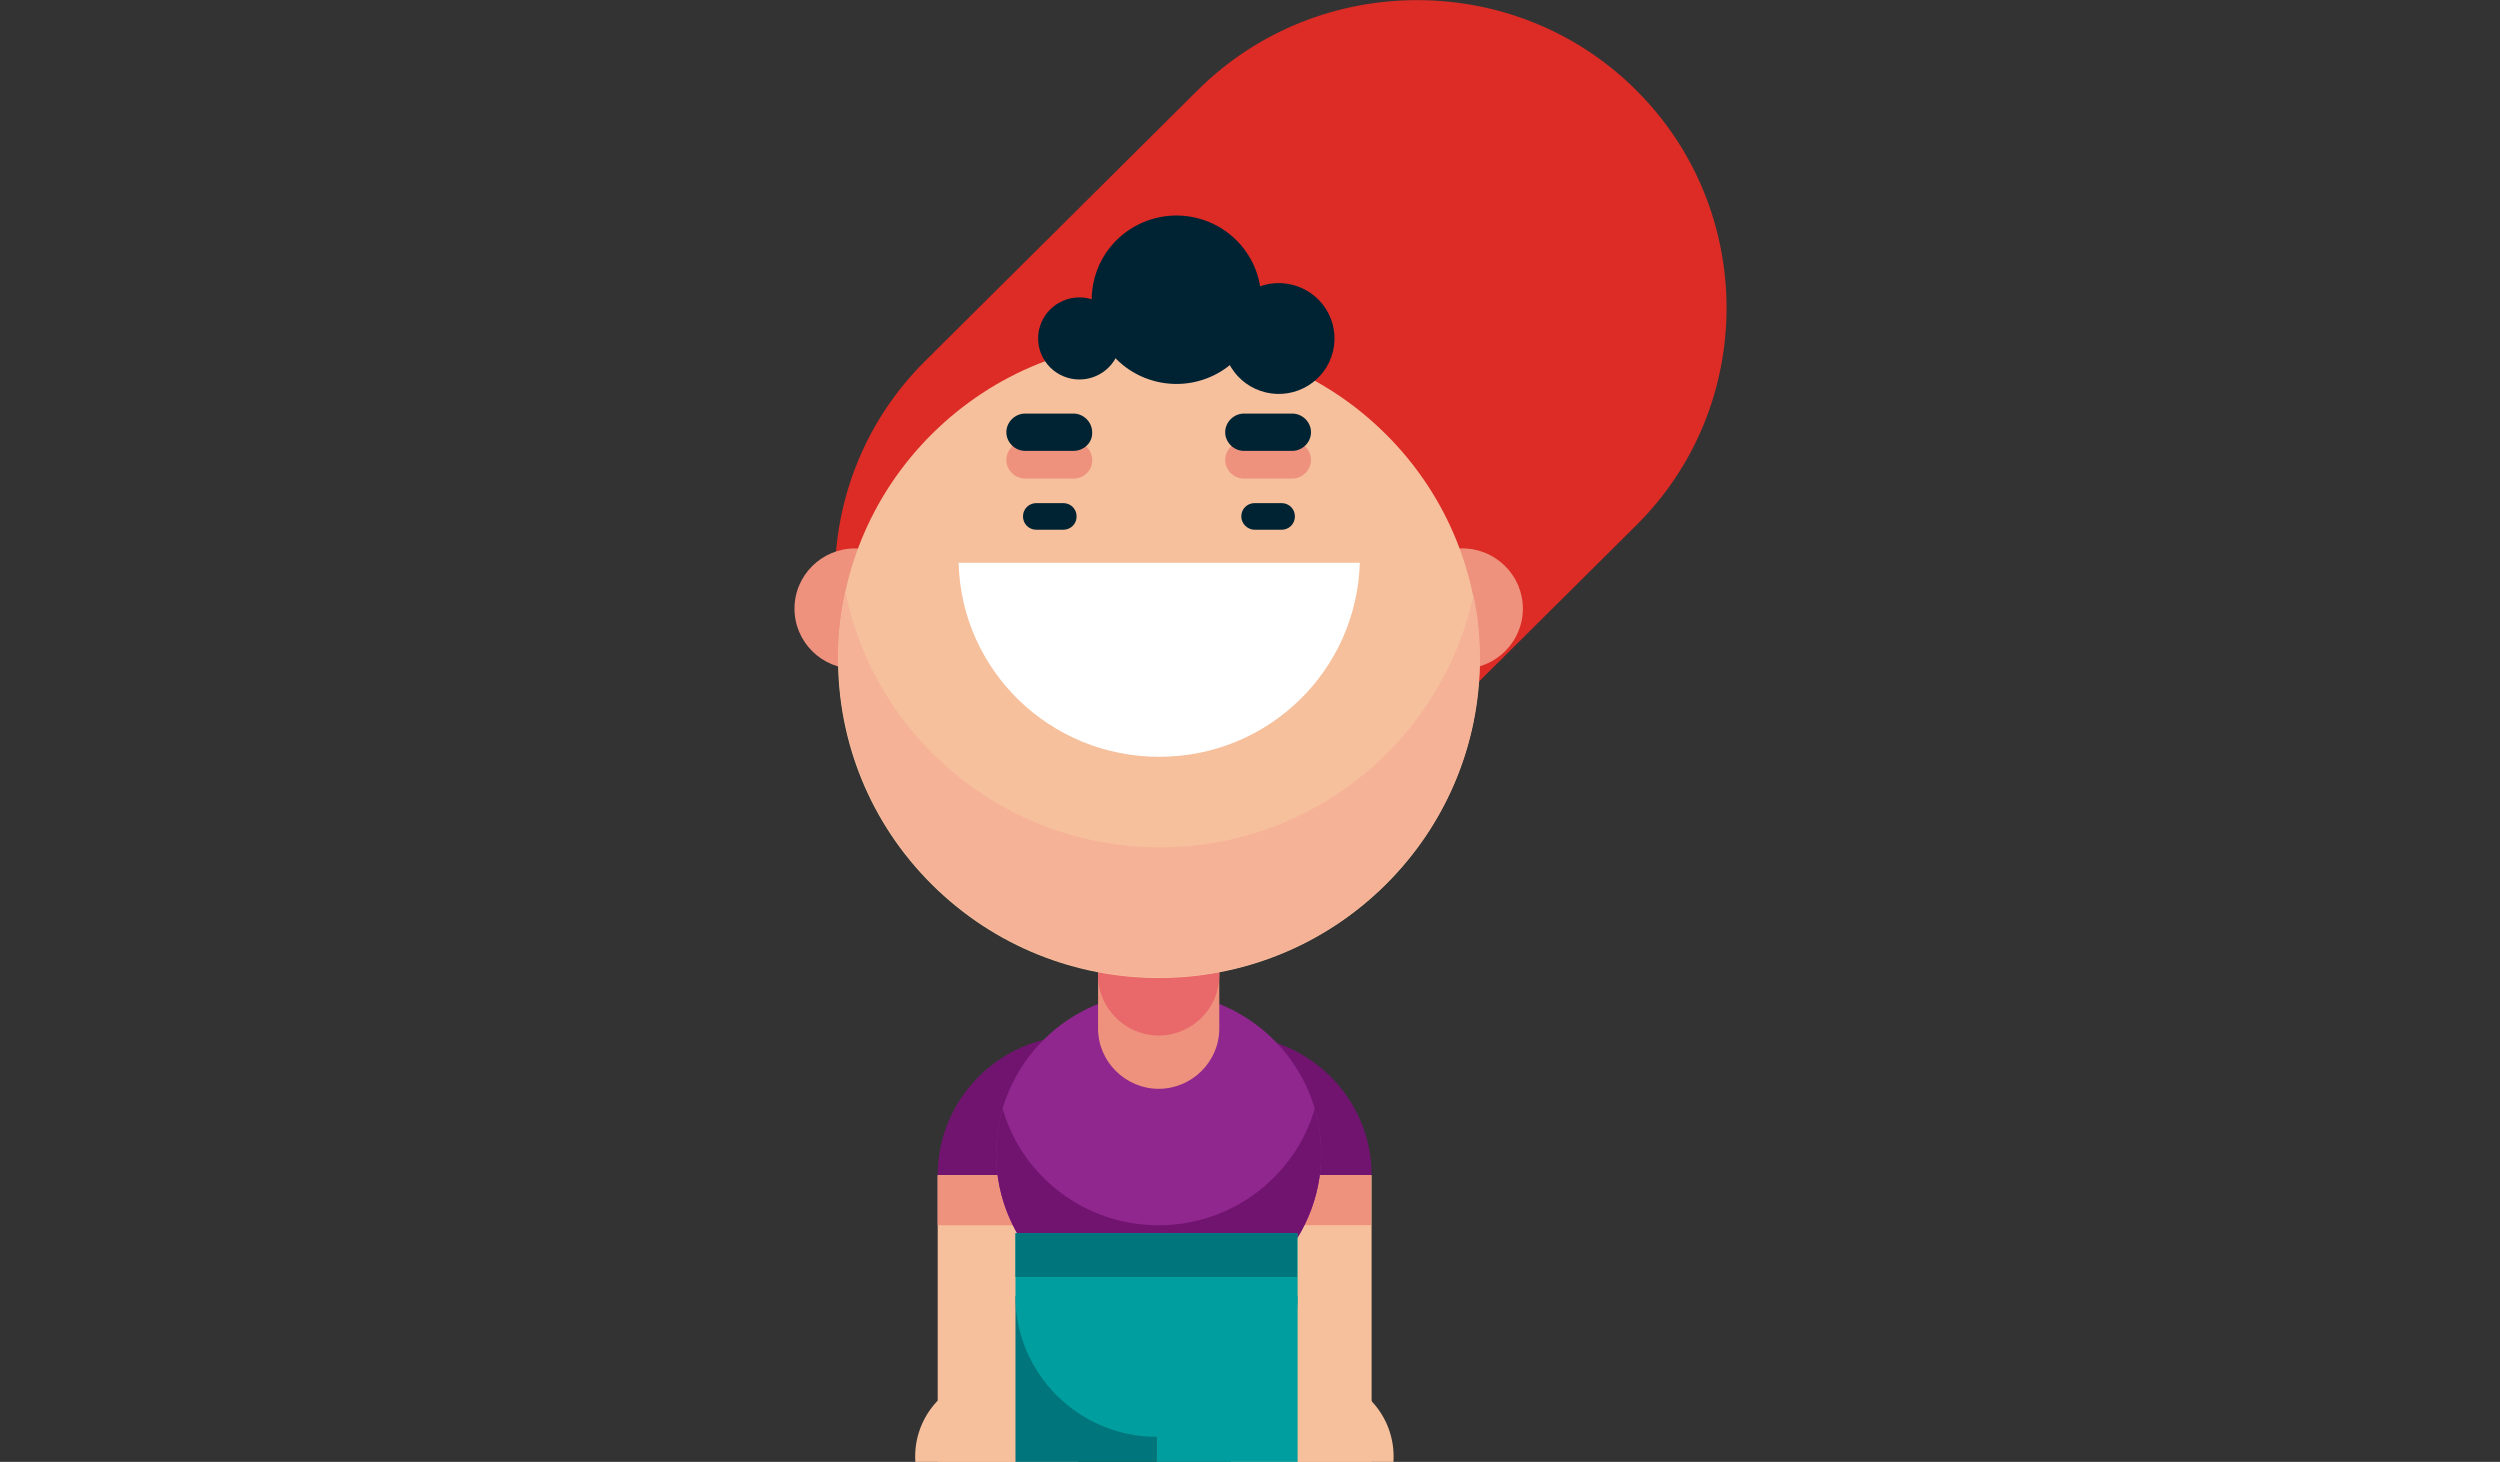 <svg width="236" height="138" viewBox="0 0 236 138" fill="none" xmlns="http://www.w3.org/2000/svg">
<rect x="0" y="0" width="236" height="138" fill="#333333" stroke="none"/>
<g clip-path="url(#clip0)">
<path d="M101.734 110.935H88.519C88.519 103.69 94.443 97.753 101.785 97.753V110.935H101.734Z" fill="#711470"/>
<path d="M101.734 110.935H88.519V137.499C88.519 141.121 91.506 144.089 95.152 144.089C98.797 144.089 101.785 141.121 101.785 137.499V110.935H101.734Z" fill="#F6C09C"/>
<path d="M101.785 110.935H88.519V115.664H101.785V110.935Z" fill="#EE927E"/>
<path d="M94.089 145.146C98.339 145.146 101.785 141.722 101.785 137.499C101.785 133.275 98.339 129.852 94.089 129.852C89.838 129.852 86.392 133.275 86.392 137.499C86.392 141.722 89.838 145.146 94.089 145.146Z" fill="#F6C09C"/>
<path d="M116.215 110.935H129.481C129.481 103.69 123.557 97.753 116.215 97.753V110.935Z" fill="#711470"/>
<path d="M116.215 110.935H129.481V137.499C129.481 141.121 126.494 144.089 122.848 144.089C119.203 144.089 116.215 141.121 116.215 137.499V110.935Z" fill="#F6C09C"/>
<path d="M116.155 115.655H129.421V110.926H116.155V115.655Z" fill="#EE927E"/>
<path d="M123.861 145.146C128.111 145.146 131.557 141.722 131.557 137.499C131.557 133.275 128.111 129.852 123.861 129.852C119.61 129.852 116.165 133.275 116.165 137.499C116.165 141.722 119.61 145.146 123.861 145.146Z" fill="#F6C09C"/>
<path d="M109.177 122.355H95.861V139.662H109.177V122.355Z" fill="#00757B"/>
<path d="M109.38 124.166C117.853 124.166 124.722 117.341 124.722 108.922C124.722 100.503 117.853 93.678 109.38 93.678C100.907 93.678 94.038 100.503 94.038 108.922C94.038 117.341 100.907 124.166 109.38 124.166Z" fill="#8F278E"/>
<path d="M109.38 115.664C102.392 115.664 96.468 111.035 94.646 104.646C94.24 106.004 94.038 107.463 94.038 108.922C94.038 117.375 100.924 124.166 109.38 124.166C117.835 124.166 124.722 117.324 124.722 108.922C124.722 107.463 124.519 106.004 124.114 104.646C122.291 110.985 116.367 115.664 109.38 115.664Z" fill="#711470"/>
<path d="M109.38 102.784C106.241 102.784 103.658 100.219 103.658 97.099V89.352C103.658 86.232 106.241 83.666 109.38 83.666C112.519 83.666 115.101 86.232 115.101 89.352V97.099C115.101 100.219 112.519 102.784 109.38 102.784Z" fill="#EE927E"/>
<path d="M109.38 97.753C106.241 97.753 103.658 95.188 103.658 92.068V81.604C103.658 78.484 106.241 75.919 109.38 75.919C112.519 75.919 115.101 78.484 115.101 81.604V92.068C115.101 95.188 112.519 97.753 109.38 97.753Z" fill="#E9686A"/>
<path d="M87.355 75.164C75.962 63.844 75.962 45.33 87.355 34.06L113.076 8.502C124.468 -2.817 143.101 -2.817 154.443 8.502C165.835 19.822 165.835 38.337 154.443 49.606L128.722 75.164C117.38 86.484 98.747 86.484 87.355 75.164Z" fill="#DD2B26"/>
<path d="M138.038 63.14C141.198 63.14 143.759 60.594 143.759 57.455C143.759 54.315 141.198 51.77 138.038 51.77C134.878 51.77 132.316 54.315 132.316 57.455C132.316 60.594 134.878 63.14 138.038 63.14Z" fill="#EE927E"/>
<path d="M80.722 63.14C83.881 63.14 86.443 60.594 86.443 57.455C86.443 54.315 83.881 51.77 80.722 51.77C77.562 51.77 75 54.315 75 57.455C75 60.594 77.562 63.14 80.722 63.14Z" fill="#EE927E"/>
<path d="M130.8 83.513C142.624 71.763 142.624 52.715 130.8 40.965C118.976 29.216 99.805 29.216 87.98 40.965C76.156 52.715 76.156 71.763 87.98 83.513C99.805 95.262 118.976 95.262 130.8 83.513Z" fill="#F6C09C"/>
<path d="M109.481 79.994C94.848 79.994 82.595 69.63 79.81 55.895C79.354 57.907 79.152 60.02 79.152 62.184C79.152 78.786 92.722 92.27 109.43 92.27C126.139 92.27 139.709 78.786 139.709 62.184C139.709 60.121 139.506 58.109 139.101 56.197C136.114 69.831 124.013 79.994 109.481 79.994Z" fill="#F5B296"/>
<path d="M90.494 53.128C90.747 63.291 99.101 71.441 109.43 71.441C119.76 71.441 128.063 63.291 128.367 53.128H90.494Z" fill="white"/>
<path d="M96.57 48.751C96.57 48.047 97.127 47.493 97.835 47.493H100.367C101.076 47.493 101.633 48.047 101.633 48.751C101.633 49.455 101.076 50.009 100.367 50.009H97.835C97.127 50.009 96.57 49.455 96.57 48.751Z" fill="#002334"/>
<path d="M101.329 45.179H96.772C95.81 45.179 95 44.374 95 43.418C95 42.462 95.81 41.657 96.772 41.657H101.329C102.291 41.657 103.101 42.462 103.101 43.418C103.152 44.374 102.342 45.179 101.329 45.179Z" fill="#EE927E"/>
<path d="M101.329 42.563H96.772C95.81 42.563 95 41.758 95 40.802C95 39.846 95.81 39.041 96.772 39.041H101.329C102.291 39.041 103.101 39.846 103.101 40.802C103.152 41.758 102.342 42.563 101.329 42.563Z" fill="#002334"/>
<path d="M117.177 48.751C117.177 48.047 117.734 47.493 118.443 47.493H120.975C121.684 47.493 122.24 48.047 122.24 48.751C122.24 49.455 121.684 50.009 120.975 50.009H118.443C117.785 50.009 117.177 49.455 117.177 48.751Z" fill="#002334"/>
<path d="M121.987 45.179H117.43C116.468 45.179 115.658 44.374 115.658 43.418C115.658 42.462 116.468 41.657 117.43 41.657H121.987C122.949 41.657 123.76 42.462 123.76 43.418C123.76 44.374 122.949 45.179 121.987 45.179Z" fill="#EE927E"/>
<path d="M121.987 42.563H117.43C116.468 42.563 115.658 41.758 115.658 40.802C115.658 39.846 116.468 39.041 117.43 39.041H121.987C122.949 39.041 123.76 39.846 123.76 40.802C123.76 41.758 122.949 42.563 121.987 42.563Z" fill="#002334"/>
<path d="M118.844 30.122C119.859 25.85 117.196 21.568 112.896 20.559C108.596 19.55 104.288 22.196 103.272 26.469C102.257 30.741 104.92 35.023 109.22 36.031C113.519 37.04 117.828 34.395 118.844 30.122Z" fill="#002334"/>
<path d="M125.837 33.159C126.506 30.346 124.753 27.528 121.923 26.864C119.092 26.2 116.256 27.942 115.588 30.754C114.92 33.566 116.672 36.384 119.503 37.048C122.333 37.712 125.169 35.971 125.837 33.159Z" fill="#002334"/>
<path d="M103.389 35.528C105.378 34.709 106.323 32.443 105.499 30.466C104.675 28.49 102.394 27.551 100.405 28.37C98.415 29.189 97.471 31.455 98.295 33.431C99.119 35.408 101.399 36.347 103.389 35.528Z" fill="#002334"/>
<path d="M95.861 116.419V122.406C95.861 129.65 101.835 135.637 109.177 135.637C116.468 135.637 122.494 129.701 122.494 122.406V116.419H95.861Z" fill="#009E9E"/>
<path d="M122.443 116.419H95.861V120.544H122.443V116.419Z" fill="#00757B"/>
<path d="M122.494 122.355H109.177V139.662H122.494V122.355Z" fill="#009E9E"/>
</g>
<defs>
<clipPath id="clip0">
<rect width="236" height="138" fill="white"/>
</clipPath>
</defs>
</svg>
